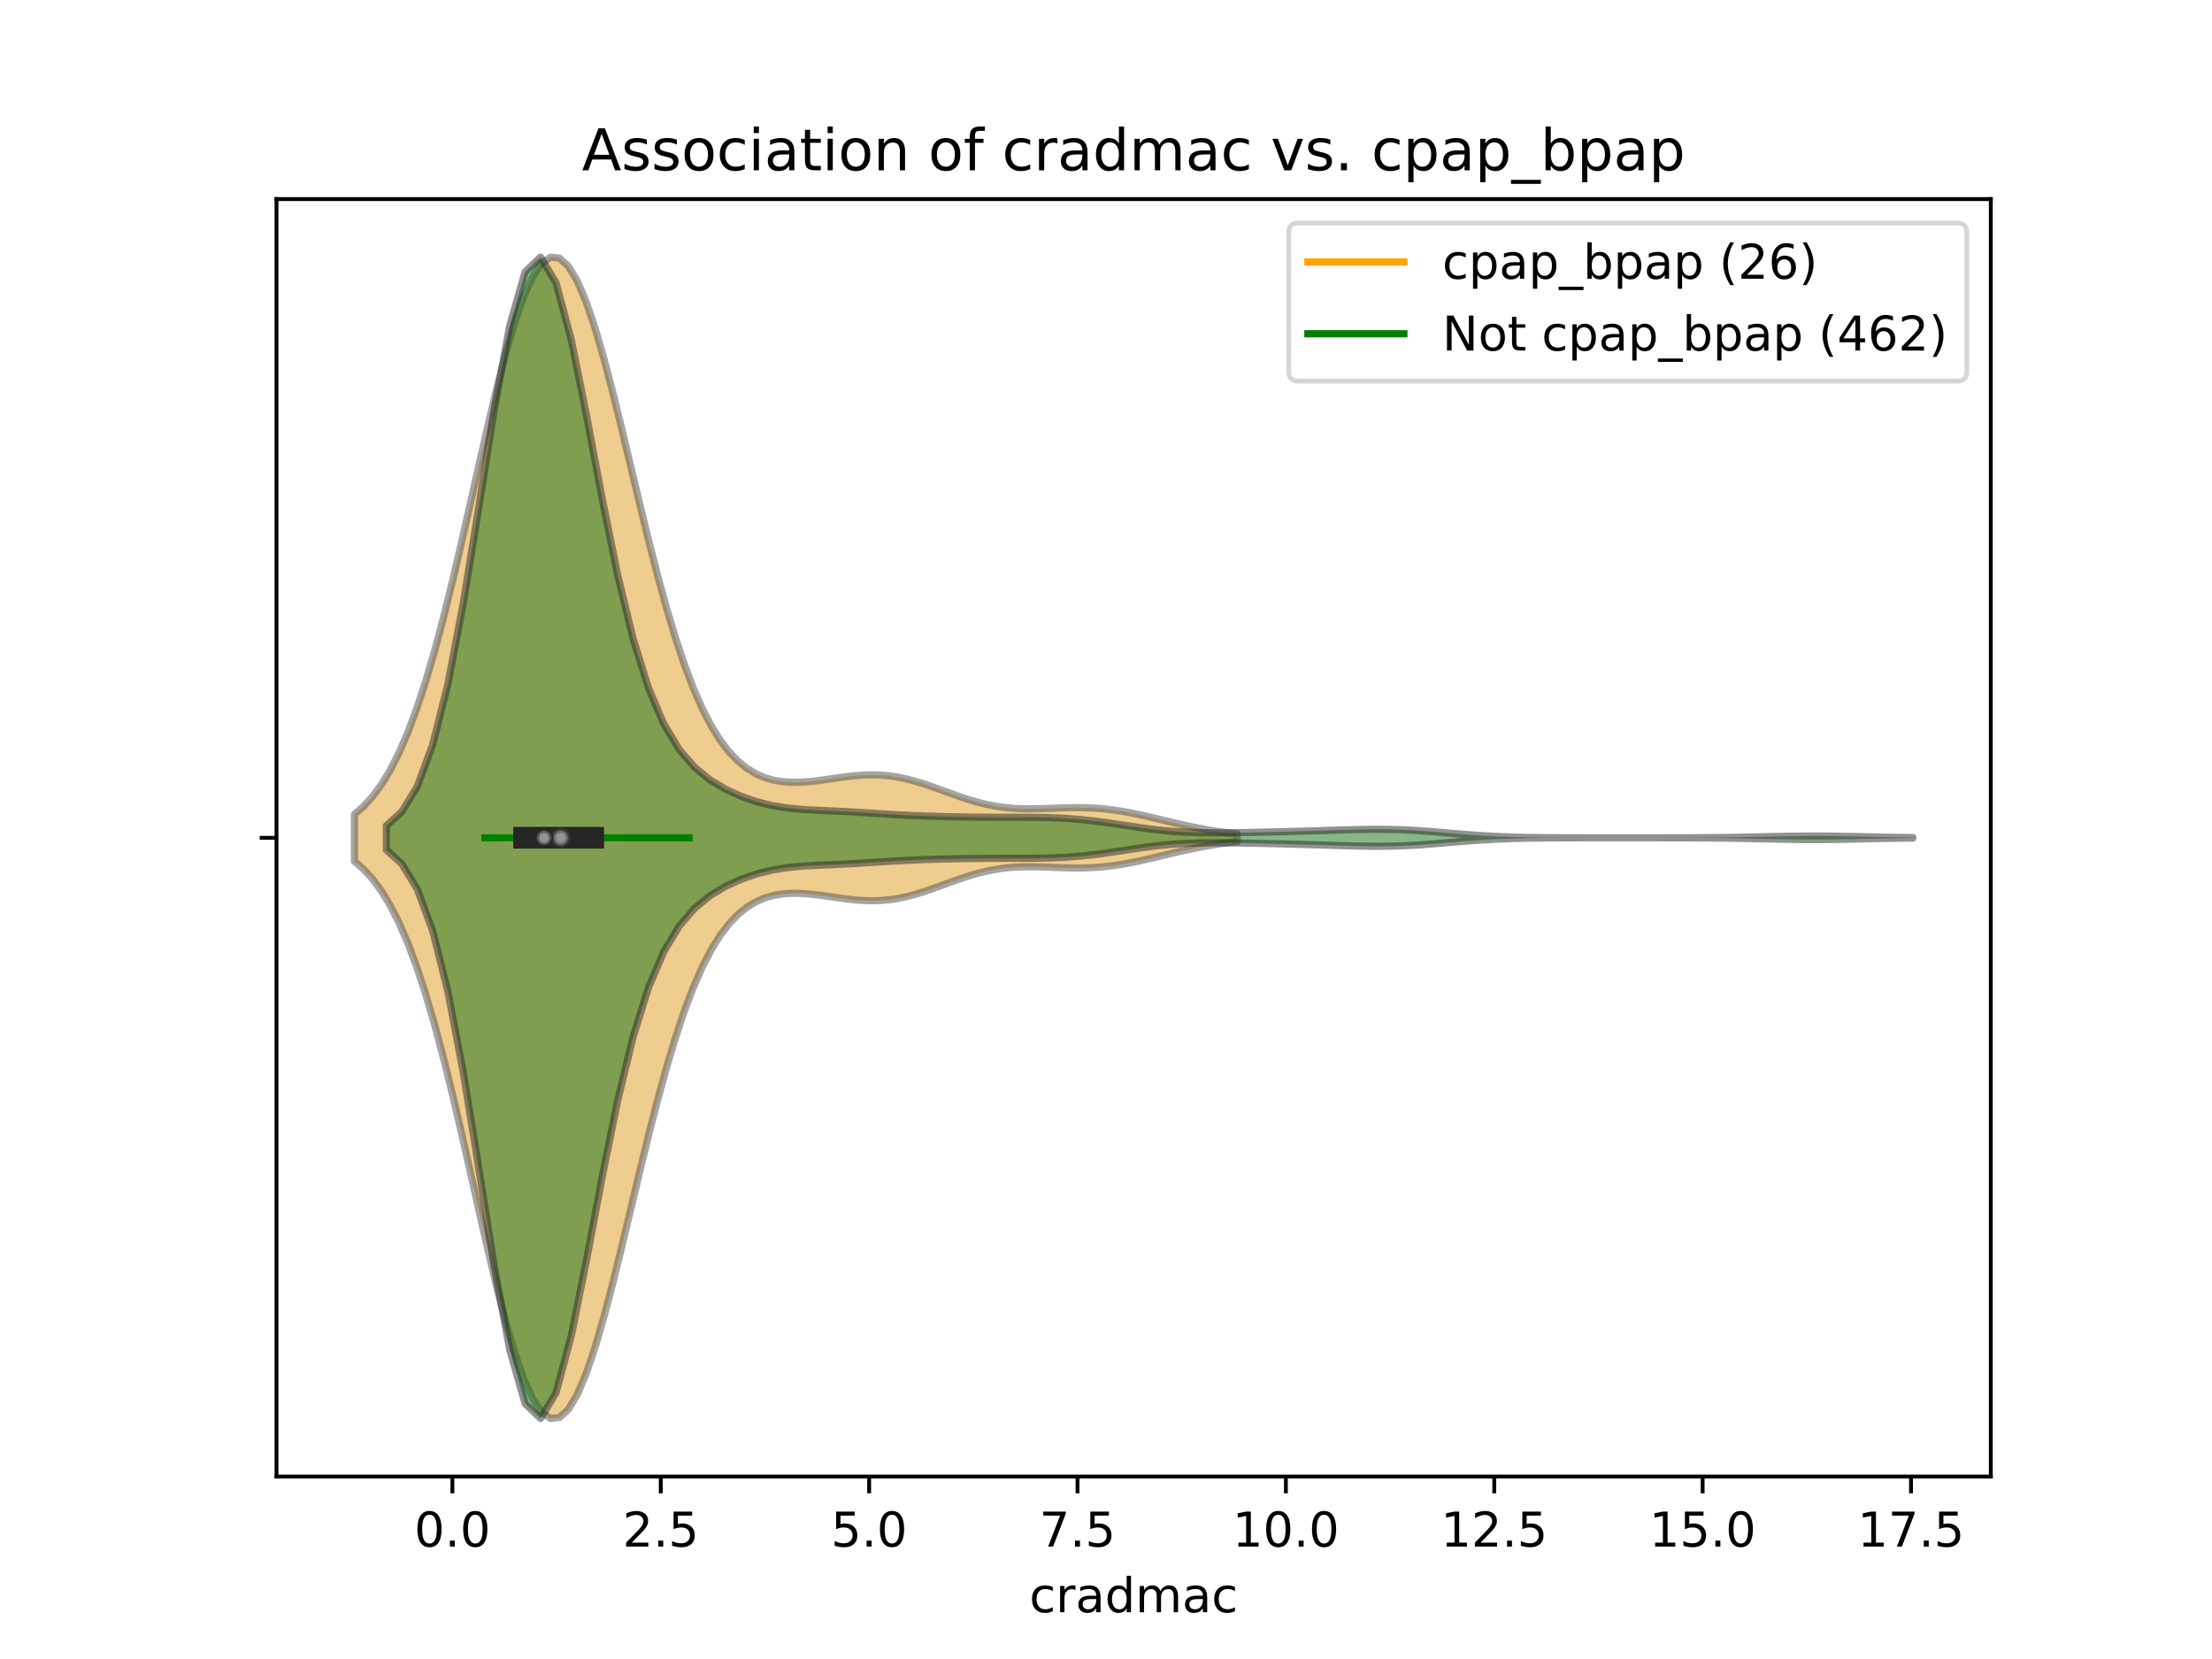 <?xml version="1.0" encoding="utf-8" standalone="no"?>
<!DOCTYPE svg PUBLIC "-//W3C//DTD SVG 1.1//EN"
  "http://www.w3.org/Graphics/SVG/1.1/DTD/svg11.dtd">
<!-- Created with matplotlib (https://matplotlib.org/) -->
<svg height="345.6pt" version="1.1" viewBox="0 0 460.8 345.6" width="460.8pt" xmlns="http://www.w3.org/2000/svg" xmlns:xlink="http://www.w3.org/1999/xlink">
 <defs>
  <style type="text/css">
*{stroke-linecap:butt;stroke-linejoin:round;}
  </style>
 </defs>
 <g id="figure_1">
  <g id="patch_1">
   <path d="M 0 345.6 
L 460.8 345.6 
L 460.8 0 
L 0 0 
z
" style="fill:#ffffff;"/>
  </g>
  <g id="axes_1">
   <g id="patch_2">
    <path d="M 57.6 307.584 
L 414.72 307.584 
L 414.72 41.472 
L 57.6 41.472 
z
" style="fill:#ffffff;"/>
   </g>
   <g id="PolyCollection_1">
    <defs>
     <path d="M 73.833 -166.183 
L 73.833 -175.961 
L 75.69 -177.568 
L 77.548 -179.588 
L 79.405 -182.087 
L 81.263 -185.13 
L 83.12 -188.776 
L 84.978 -193.073 
L 86.835 -198.052 
L 88.693 -203.725 
L 90.55 -210.073 
L 92.408 -217.047 
L 94.265 -224.564 
L 96.122 -232.505 
L 97.98 -240.713 
L 99.837 -249.003 
L 101.695 -257.162 
L 103.552 -264.961 
L 105.41 -272.164 
L 107.267 -278.541 
L 109.125 -283.878 
L 110.982 -287.992 
L 112.84 -290.742 
L 114.697 -292.032 
L 116.555 -291.824 
L 118.412 -290.137 
L 120.27 -287.044 
L 122.127 -282.669 
L 123.985 -277.181 
L 125.842 -270.781 
L 127.7 -263.691 
L 129.557 -256.145 
L 131.415 -248.372 
L 133.272 -240.587 
L 135.13 -232.986 
L 136.987 -225.732 
L 138.845 -218.956 
L 140.702 -212.755 
L 142.559 -207.188 
L 144.417 -202.285 
L 146.274 -198.047 
L 148.132 -194.452 
L 149.989 -191.459 
L 151.847 -189.019 
L 153.704 -187.074 
L 155.562 -185.564 
L 157.419 -184.43 
L 159.277 -183.619 
L 161.134 -183.078 
L 162.992 -182.763 
L 164.849 -182.632 
L 166.707 -182.649 
L 168.564 -182.778 
L 170.422 -182.986 
L 172.279 -183.242 
L 174.137 -183.514 
L 175.994 -183.771 
L 177.852 -183.986 
L 179.709 -184.133 
L 181.567 -184.19 
L 183.424 -184.142 
L 185.282 -183.977 
L 187.139 -183.695 
L 188.997 -183.298 
L 190.854 -182.8 
L 192.711 -182.219 
L 194.569 -181.578 
L 196.426 -180.905 
L 198.284 -180.227 
L 200.141 -179.572 
L 201.999 -178.966 
L 203.856 -178.43 
L 205.714 -177.98 
L 207.571 -177.624 
L 209.429 -177.365 
L 211.286 -177.2 
L 213.144 -177.119 
L 215.001 -177.105 
L 216.859 -177.141 
L 218.716 -177.206 
L 220.574 -177.278 
L 222.431 -177.336 
L 224.289 -177.361 
L 226.146 -177.339 
L 228.004 -177.258 
L 229.861 -177.112 
L 231.719 -176.899 
L 233.576 -176.622 
L 235.434 -176.289 
L 237.291 -175.908 
L 239.148 -175.493 
L 241.006 -175.056 
L 242.863 -174.611 
L 244.721 -174.17 
L 246.578 -173.744 
L 248.436 -173.344 
L 250.293 -172.975 
L 252.151 -172.642 
L 254.008 -172.349 
L 255.866 -172.095 
L 257.723 -171.88 
L 257.723 -170.264 
L 257.723 -170.264 
L 255.866 -170.049 
L 254.008 -169.795 
L 252.151 -169.502 
L 250.293 -169.169 
L 248.436 -168.8 
L 246.578 -168.4 
L 244.721 -167.974 
L 242.863 -167.533 
L 241.006 -167.088 
L 239.148 -166.651 
L 237.291 -166.236 
L 235.434 -165.855 
L 233.576 -165.522 
L 231.719 -165.245 
L 229.861 -165.032 
L 228.004 -164.886 
L 226.146 -164.805 
L 224.289 -164.783 
L 222.431 -164.808 
L 220.574 -164.866 
L 218.716 -164.938 
L 216.859 -165.003 
L 215.001 -165.039 
L 213.144 -165.025 
L 211.286 -164.944 
L 209.429 -164.779 
L 207.571 -164.52 
L 205.714 -164.164 
L 203.856 -163.714 
L 201.999 -163.178 
L 200.141 -162.572 
L 198.284 -161.917 
L 196.426 -161.239 
L 194.569 -160.566 
L 192.711 -159.925 
L 190.854 -159.344 
L 188.997 -158.846 
L 187.139 -158.449 
L 185.282 -158.167 
L 183.424 -158.002 
L 181.567 -157.954 
L 179.709 -158.011 
L 177.852 -158.158 
L 175.994 -158.373 
L 174.137 -158.63 
L 172.279 -158.902 
L 170.422 -159.158 
L 168.564 -159.366 
L 166.707 -159.495 
L 164.849 -159.512 
L 162.992 -159.381 
L 161.134 -159.066 
L 159.277 -158.525 
L 157.419 -157.714 
L 155.562 -156.58 
L 153.704 -155.07 
L 151.847 -153.125 
L 149.989 -150.685 
L 148.132 -147.692 
L 146.274 -144.097 
L 144.417 -139.859 
L 142.559 -134.956 
L 140.702 -129.389 
L 138.845 -123.188 
L 136.987 -116.412 
L 135.13 -109.158 
L 133.272 -101.557 
L 131.415 -93.772 
L 129.557 -85.999 
L 127.7 -78.453 
L 125.842 -71.363 
L 123.985 -64.963 
L 122.127 -59.475 
L 120.27 -55.1 
L 118.412 -52.007 
L 116.555 -50.32 
L 114.697 -50.112 
L 112.84 -51.402 
L 110.982 -54.152 
L 109.125 -58.266 
L 107.267 -63.603 
L 105.41 -69.98 
L 103.552 -77.183 
L 101.695 -84.982 
L 99.837 -93.141 
L 97.98 -101.431 
L 96.122 -109.639 
L 94.265 -117.58 
L 92.408 -125.097 
L 90.55 -132.071 
L 88.693 -138.419 
L 86.835 -144.092 
L 84.978 -149.071 
L 83.12 -153.368 
L 81.263 -157.014 
L 79.405 -160.057 
L 77.548 -162.556 
L 75.69 -164.576 
L 73.833 -166.183 
z
" id="ma22a3f1d50" style="stroke:#4c4c4c;stroke-opacity:0.5;stroke-width:1.5;"/>
    </defs>
    <g clip-path="url(#pe68721c58f)">
     <use style="fill:#df9c20;fill-opacity:0.5;stroke:#4c4c4c;stroke-opacity:0.5;stroke-width:1.5;" x="0" xlink:href="#ma22a3f1d50" y="345.6"/>
    </g>
   </g>
   <g id="PolyCollection_2">
    <defs>
     <path d="M 80.483 -168.562 
L 80.483 -173.582 
L 83.695 -176.481 
L 86.907 -181.752 
L 90.119 -190.413 
L 93.332 -203.221 
L 96.544 -220.169 
L 99.756 -240.046 
L 102.968 -260.344 
L 106.18 -277.721 
L 109.392 -288.962 
L 112.605 -292.032 
L 115.817 -286.748 
L 119.029 -274.736 
L 122.241 -258.743 
L 125.453 -241.684 
L 128.665 -225.857 
L 131.878 -212.591 
L 135.09 -202.299 
L 138.302 -194.761 
L 141.514 -189.442 
L 144.726 -185.738 
L 147.938 -183.117 
L 151.151 -181.189 
L 154.363 -179.722 
L 157.575 -178.606 
L 160.787 -177.801 
L 163.999 -177.276 
L 167.211 -176.97 
L 170.424 -176.795 
L 173.636 -176.659 
L 176.848 -176.501 
L 180.06 -176.308 
L 183.272 -176.096 
L 186.484 -175.898 
L 189.697 -175.733 
L 192.909 -175.606 
L 196.121 -175.509 
L 199.333 -175.436 
L 202.545 -175.385 
L 205.757 -175.358 
L 208.97 -175.351 
L 212.182 -175.351 
L 215.394 -175.335 
L 218.606 -175.272 
L 221.818 -175.134 
L 225.03 -174.894 
L 228.243 -174.545 
L 231.455 -174.105 
L 234.667 -173.616 
L 237.879 -173.137 
L 241.091 -172.724 
L 244.303 -172.416 
L 247.516 -172.222 
L 250.728 -172.128 
L 253.94 -172.109 
L 257.152 -172.136 
L 260.364 -172.19 
L 263.576 -172.259 
L 266.789 -172.335 
L 270.001 -172.419 
L 273.213 -172.509 
L 276.425 -172.607 
L 279.637 -172.707 
L 282.849 -172.793 
L 286.062 -172.842 
L 289.274 -172.829 
L 292.486 -172.734 
L 295.698 -172.555 
L 298.91 -172.311 
L 302.122 -172.034 
L 305.334 -171.765 
L 308.547 -171.532 
L 311.759 -171.353 
L 314.971 -171.23 
L 318.183 -171.153 
L 321.395 -171.11 
L 324.607 -171.088 
L 327.82 -171.078 
L 331.032 -171.074 
L 334.244 -171.073 
L 337.456 -171.072 
L 340.668 -171.073 
L 343.88 -171.074 
L 347.093 -171.076 
L 350.305 -171.082 
L 353.517 -171.094 
L 356.729 -171.116 
L 359.941 -171.151 
L 363.153 -171.203 
L 366.366 -171.268 
L 369.578 -171.337 
L 372.79 -171.398 
L 376.002 -171.436 
L 379.214 -171.439 
L 382.426 -171.409 
L 385.639 -171.352 
L 388.851 -171.283 
L 392.063 -171.216 
L 395.275 -171.161 
L 398.487 -171.122 
L 398.487 -171.022 
L 398.487 -171.022 
L 395.275 -170.983 
L 392.063 -170.928 
L 388.851 -170.861 
L 385.639 -170.792 
L 382.426 -170.735 
L 379.214 -170.705 
L 376.002 -170.708 
L 372.79 -170.746 
L 369.578 -170.807 
L 366.366 -170.876 
L 363.153 -170.941 
L 359.941 -170.993 
L 356.729 -171.028 
L 353.517 -171.05 
L 350.305 -171.062 
L 347.093 -171.068 
L 343.88 -171.07 
L 340.668 -171.071 
L 337.456 -171.072 
L 334.244 -171.071 
L 331.032 -171.07 
L 327.82 -171.066 
L 324.607 -171.056 
L 321.395 -171.034 
L 318.183 -170.991 
L 314.971 -170.914 
L 311.759 -170.791 
L 308.547 -170.612 
L 305.334 -170.379 
L 302.122 -170.11 
L 298.91 -169.833 
L 295.698 -169.589 
L 292.486 -169.41 
L 289.274 -169.315 
L 286.062 -169.302 
L 282.849 -169.351 
L 279.637 -169.437 
L 276.425 -169.537 
L 273.213 -169.635 
L 270.001 -169.725 
L 266.789 -169.809 
L 263.576 -169.885 
L 260.364 -169.954 
L 257.152 -170.008 
L 253.94 -170.035 
L 250.728 -170.016 
L 247.516 -169.922 
L 244.303 -169.728 
L 241.091 -169.42 
L 237.879 -169.007 
L 234.667 -168.528 
L 231.455 -168.039 
L 228.243 -167.599 
L 225.03 -167.25 
L 221.818 -167.01 
L 218.606 -166.872 
L 215.394 -166.809 
L 212.182 -166.793 
L 208.97 -166.793 
L 205.757 -166.786 
L 202.545 -166.759 
L 199.333 -166.708 
L 196.121 -166.635 
L 192.909 -166.538 
L 189.697 -166.411 
L 186.484 -166.246 
L 183.272 -166.048 
L 180.06 -165.836 
L 176.848 -165.643 
L 173.636 -165.485 
L 170.424 -165.349 
L 167.211 -165.174 
L 163.999 -164.868 
L 160.787 -164.343 
L 157.575 -163.538 
L 154.363 -162.422 
L 151.151 -160.955 
L 147.938 -159.027 
L 144.726 -156.406 
L 141.514 -152.702 
L 138.302 -147.383 
L 135.09 -139.845 
L 131.878 -129.553 
L 128.665 -116.287 
L 125.453 -100.46 
L 122.241 -83.401 
L 119.029 -67.408 
L 115.817 -55.396 
L 112.605 -50.112 
L 109.392 -53.182 
L 106.18 -64.423 
L 102.968 -81.8 
L 99.756 -102.098 
L 96.544 -121.975 
L 93.332 -138.923 
L 90.119 -151.731 
L 86.907 -160.392 
L 83.695 -165.663 
L 80.483 -168.562 
z
" id="m2227a996b7" style="stroke:#262626;stroke-opacity:0.5;stroke-width:1.5;"/>
    </defs>
    <g clip-path="url(#pe68721c58f)">
     <use style="fill:#107010;fill-opacity:0.5;stroke:#262626;stroke-opacity:0.5;stroke-width:1.5;" x="0" xlink:href="#m2227a996b7" y="345.6"/>
    </g>
   </g>
   <g id="matplotlib.axis_1">
    <g id="xtick_1">
     <g id="line2d_1">
      <defs>
       <path d="M 0 0 
L 0 3.5 
" id="m1ce161ccd9" style="stroke:#000000;stroke-width:0.8;"/>
      </defs>
      <g>
       <use style="stroke:#000000;stroke-width:0.8;" x="94.241" xlink:href="#m1ce161ccd9" y="307.584"/>
      </g>
     </g>
     <g id="text_1">
      <!-- 0.0 -->
      <defs>
       <path d="M 31.781 66.406 
Q 24.172 66.406 20.328 58.906 
Q 16.5 51.422 16.5 36.375 
Q 16.5 21.391 20.328 13.891 
Q 24.172 6.391 31.781 6.391 
Q 39.453 6.391 43.281 13.891 
Q 47.125 21.391 47.125 36.375 
Q 47.125 51.422 43.281 58.906 
Q 39.453 66.406 31.781 66.406 
z
M 31.781 74.219 
Q 44.047 74.219 50.516 64.516 
Q 56.984 54.828 56.984 36.375 
Q 56.984 17.969 50.516 8.266 
Q 44.047 -1.422 31.781 -1.422 
Q 19.531 -1.422 13.062 8.266 
Q 6.594 17.969 6.594 36.375 
Q 6.594 54.828 13.062 64.516 
Q 19.531 74.219 31.781 74.219 
z
" id="DejaVuSans-48"/>
       <path d="M 10.688 12.406 
L 21 12.406 
L 21 0 
L 10.688 0 
z
" id="DejaVuSans-46"/>
      </defs>
      <g transform="translate(86.29 322.182)scale(0.1 -0.1)">
       <use xlink:href="#DejaVuSans-48"/>
       <use x="63.623" xlink:href="#DejaVuSans-46"/>
       <use x="95.41" xlink:href="#DejaVuSans-48"/>
      </g>
     </g>
    </g>
    <g id="xtick_2">
     <g id="line2d_2">
      <g>
       <use style="stroke:#000000;stroke-width:0.8;" x="137.649" xlink:href="#m1ce161ccd9" y="307.584"/>
      </g>
     </g>
     <g id="text_2">
      <!-- 2.5 -->
      <defs>
       <path d="M 19.188 8.297 
L 53.609 8.297 
L 53.609 0 
L 7.328 0 
L 7.328 8.297 
Q 12.938 14.109 22.625 23.891 
Q 32.328 33.688 34.812 36.531 
Q 39.547 41.844 41.422 45.531 
Q 43.312 49.219 43.312 52.781 
Q 43.312 58.594 39.234 62.25 
Q 35.156 65.922 28.609 65.922 
Q 23.969 65.922 18.812 64.312 
Q 13.672 62.703 7.812 59.422 
L 7.812 69.391 
Q 13.766 71.781 18.938 73 
Q 24.125 74.219 28.422 74.219 
Q 39.75 74.219 46.484 68.547 
Q 53.219 62.891 53.219 53.422 
Q 53.219 48.922 51.531 44.891 
Q 49.859 40.875 45.406 35.406 
Q 44.188 33.984 37.641 27.219 
Q 31.109 20.453 19.188 8.297 
z
" id="DejaVuSans-50"/>
       <path d="M 10.797 72.906 
L 49.516 72.906 
L 49.516 64.594 
L 19.828 64.594 
L 19.828 46.734 
Q 21.969 47.469 24.109 47.828 
Q 26.266 48.188 28.422 48.188 
Q 40.625 48.188 47.75 41.5 
Q 54.891 34.812 54.891 23.391 
Q 54.891 11.625 47.562 5.094 
Q 40.234 -1.422 26.906 -1.422 
Q 22.312 -1.422 17.547 -0.641 
Q 12.797 0.141 7.719 1.703 
L 7.719 11.625 
Q 12.109 9.234 16.797 8.062 
Q 21.484 6.891 26.703 6.891 
Q 35.156 6.891 40.078 11.328 
Q 45.016 15.766 45.016 23.391 
Q 45.016 31 40.078 35.438 
Q 35.156 39.891 26.703 39.891 
Q 22.75 39.891 18.812 39.016 
Q 14.891 38.141 10.797 36.281 
z
" id="DejaVuSans-53"/>
      </defs>
      <g transform="translate(129.698 322.182)scale(0.1 -0.1)">
       <use xlink:href="#DejaVuSans-50"/>
       <use x="63.623" xlink:href="#DejaVuSans-46"/>
       <use x="95.41" xlink:href="#DejaVuSans-53"/>
      </g>
     </g>
    </g>
    <g id="xtick_3">
     <g id="line2d_3">
      <g>
       <use style="stroke:#000000;stroke-width:0.8;" x="181.058" xlink:href="#m1ce161ccd9" y="307.584"/>
      </g>
     </g>
     <g id="text_3">
      <!-- 5.0 -->
      <g transform="translate(173.106 322.182)scale(0.1 -0.1)">
       <use xlink:href="#DejaVuSans-53"/>
       <use x="63.623" xlink:href="#DejaVuSans-46"/>
       <use x="95.41" xlink:href="#DejaVuSans-48"/>
      </g>
     </g>
    </g>
    <g id="xtick_4">
     <g id="line2d_4">
      <g>
       <use style="stroke:#000000;stroke-width:0.8;" x="224.466" xlink:href="#m1ce161ccd9" y="307.584"/>
      </g>
     </g>
     <g id="text_4">
      <!-- 7.5 -->
      <defs>
       <path d="M 8.203 72.906 
L 55.078 72.906 
L 55.078 68.703 
L 28.609 0 
L 18.312 0 
L 43.219 64.594 
L 8.203 64.594 
z
" id="DejaVuSans-55"/>
      </defs>
      <g transform="translate(216.514 322.182)scale(0.1 -0.1)">
       <use xlink:href="#DejaVuSans-55"/>
       <use x="63.623" xlink:href="#DejaVuSans-46"/>
       <use x="95.41" xlink:href="#DejaVuSans-53"/>
      </g>
     </g>
    </g>
    <g id="xtick_5">
     <g id="line2d_5">
      <g>
       <use style="stroke:#000000;stroke-width:0.8;" x="267.874" xlink:href="#m1ce161ccd9" y="307.584"/>
      </g>
     </g>
     <g id="text_5">
      <!-- 10.0 -->
      <defs>
       <path d="M 12.406 8.297 
L 28.516 8.297 
L 28.516 63.922 
L 10.984 60.406 
L 10.984 69.391 
L 28.422 72.906 
L 38.281 72.906 
L 38.281 8.297 
L 54.391 8.297 
L 54.391 0 
L 12.406 0 
z
" id="DejaVuSans-49"/>
      </defs>
      <g transform="translate(256.741 322.182)scale(0.1 -0.1)">
       <use xlink:href="#DejaVuSans-49"/>
       <use x="63.623" xlink:href="#DejaVuSans-48"/>
       <use x="127.246" xlink:href="#DejaVuSans-46"/>
       <use x="159.033" xlink:href="#DejaVuSans-48"/>
      </g>
     </g>
    </g>
    <g id="xtick_6">
     <g id="line2d_6">
      <g>
       <use style="stroke:#000000;stroke-width:0.8;" x="311.282" xlink:href="#m1ce161ccd9" y="307.584"/>
      </g>
     </g>
     <g id="text_6">
      <!-- 12.5 -->
      <g transform="translate(300.149 322.182)scale(0.1 -0.1)">
       <use xlink:href="#DejaVuSans-49"/>
       <use x="63.623" xlink:href="#DejaVuSans-50"/>
       <use x="127.246" xlink:href="#DejaVuSans-46"/>
       <use x="159.033" xlink:href="#DejaVuSans-53"/>
      </g>
     </g>
    </g>
    <g id="xtick_7">
     <g id="line2d_7">
      <g>
       <use style="stroke:#000000;stroke-width:0.8;" x="354.69" xlink:href="#m1ce161ccd9" y="307.584"/>
      </g>
     </g>
     <g id="text_7">
      <!-- 15.0 -->
      <g transform="translate(343.558 322.182)scale(0.1 -0.1)">
       <use xlink:href="#DejaVuSans-49"/>
       <use x="63.623" xlink:href="#DejaVuSans-53"/>
       <use x="127.246" xlink:href="#DejaVuSans-46"/>
       <use x="159.033" xlink:href="#DejaVuSans-48"/>
      </g>
     </g>
    </g>
    <g id="xtick_8">
     <g id="line2d_8">
      <g>
       <use style="stroke:#000000;stroke-width:0.8;" x="398.099" xlink:href="#m1ce161ccd9" y="307.584"/>
      </g>
     </g>
     <g id="text_8">
      <!-- 17.5 -->
      <g transform="translate(386.966 322.182)scale(0.1 -0.1)">
       <use xlink:href="#DejaVuSans-49"/>
       <use x="63.623" xlink:href="#DejaVuSans-55"/>
       <use x="127.246" xlink:href="#DejaVuSans-46"/>
       <use x="159.033" xlink:href="#DejaVuSans-53"/>
      </g>
     </g>
    </g>
    <g id="text_9">
     <!-- cradmac -->
     <defs>
      <path d="M 48.781 52.594 
L 48.781 44.188 
Q 44.969 46.297 41.141 47.344 
Q 37.312 48.391 33.406 48.391 
Q 24.656 48.391 19.812 42.844 
Q 14.984 37.312 14.984 27.297 
Q 14.984 17.281 19.812 11.734 
Q 24.656 6.203 33.406 6.203 
Q 37.312 6.203 41.141 7.25 
Q 44.969 8.297 48.781 10.406 
L 48.781 2.094 
Q 45.016 0.344 40.984 -0.531 
Q 36.969 -1.422 32.422 -1.422 
Q 20.062 -1.422 12.781 6.344 
Q 5.516 14.109 5.516 27.297 
Q 5.516 40.672 12.859 48.328 
Q 20.219 56 33.016 56 
Q 37.156 56 41.109 55.141 
Q 45.062 54.297 48.781 52.594 
z
" id="DejaVuSans-99"/>
      <path d="M 41.109 46.297 
Q 39.594 47.172 37.812 47.578 
Q 36.031 48 33.891 48 
Q 26.266 48 22.188 43.047 
Q 18.109 38.094 18.109 28.812 
L 18.109 0 
L 9.078 0 
L 9.078 54.688 
L 18.109 54.688 
L 18.109 46.188 
Q 20.953 51.172 25.484 53.578 
Q 30.031 56 36.531 56 
Q 37.453 56 38.578 55.875 
Q 39.703 55.766 41.062 55.516 
z
" id="DejaVuSans-114"/>
      <path d="M 34.281 27.484 
Q 23.391 27.484 19.188 25 
Q 14.984 22.516 14.984 16.5 
Q 14.984 11.719 18.141 8.906 
Q 21.297 6.109 26.703 6.109 
Q 34.188 6.109 38.703 11.406 
Q 43.219 16.703 43.219 25.484 
L 43.219 27.484 
z
M 52.203 31.203 
L 52.203 0 
L 43.219 0 
L 43.219 8.297 
Q 40.141 3.328 35.547 0.953 
Q 30.953 -1.422 24.312 -1.422 
Q 15.922 -1.422 10.953 3.297 
Q 6 8.016 6 15.922 
Q 6 25.141 12.172 29.828 
Q 18.359 34.516 30.609 34.516 
L 43.219 34.516 
L 43.219 35.406 
Q 43.219 41.609 39.141 45 
Q 35.062 48.391 27.688 48.391 
Q 23 48.391 18.547 47.266 
Q 14.109 46.141 10.016 43.891 
L 10.016 52.203 
Q 14.938 54.109 19.578 55.047 
Q 24.219 56 28.609 56 
Q 40.484 56 46.344 49.844 
Q 52.203 43.703 52.203 31.203 
z
" id="DejaVuSans-97"/>
      <path d="M 45.406 46.391 
L 45.406 75.984 
L 54.391 75.984 
L 54.391 0 
L 45.406 0 
L 45.406 8.203 
Q 42.578 3.328 38.25 0.953 
Q 33.938 -1.422 27.875 -1.422 
Q 17.969 -1.422 11.734 6.484 
Q 5.516 14.406 5.516 27.297 
Q 5.516 40.188 11.734 48.094 
Q 17.969 56 27.875 56 
Q 33.938 56 38.25 53.625 
Q 42.578 51.266 45.406 46.391 
z
M 14.797 27.297 
Q 14.797 17.391 18.875 11.75 
Q 22.953 6.109 30.078 6.109 
Q 37.203 6.109 41.297 11.75 
Q 45.406 17.391 45.406 27.297 
Q 45.406 37.203 41.297 42.844 
Q 37.203 48.484 30.078 48.484 
Q 22.953 48.484 18.875 42.844 
Q 14.797 37.203 14.797 27.297 
z
" id="DejaVuSans-100"/>
      <path d="M 52 44.188 
Q 55.375 50.25 60.062 53.125 
Q 64.75 56 71.094 56 
Q 79.641 56 84.281 50.016 
Q 88.922 44.047 88.922 33.016 
L 88.922 0 
L 79.891 0 
L 79.891 32.719 
Q 79.891 40.578 77.094 44.375 
Q 74.312 48.188 68.609 48.188 
Q 61.625 48.188 57.562 43.547 
Q 53.516 38.922 53.516 30.906 
L 53.516 0 
L 44.484 0 
L 44.484 32.719 
Q 44.484 40.625 41.703 44.406 
Q 38.922 48.188 33.109 48.188 
Q 26.219 48.188 22.156 43.531 
Q 18.109 38.875 18.109 30.906 
L 18.109 0 
L 9.078 0 
L 9.078 54.688 
L 18.109 54.688 
L 18.109 46.188 
Q 21.188 51.219 25.484 53.609 
Q 29.781 56 35.688 56 
Q 41.656 56 45.828 52.969 
Q 50 49.953 52 44.188 
z
" id="DejaVuSans-109"/>
     </defs>
     <g transform="translate(214.433 335.861)scale(0.1 -0.1)">
      <use xlink:href="#DejaVuSans-99"/>
      <use x="54.98" xlink:href="#DejaVuSans-114"/>
      <use x="96.094" xlink:href="#DejaVuSans-97"/>
      <use x="157.373" xlink:href="#DejaVuSans-100"/>
      <use x="220.85" xlink:href="#DejaVuSans-109"/>
      <use x="318.262" xlink:href="#DejaVuSans-97"/>
      <use x="379.541" xlink:href="#DejaVuSans-99"/>
     </g>
    </g>
   </g>
   <g id="matplotlib.axis_2">
    <g id="ytick_1">
     <g id="line2d_9">
      <defs>
       <path d="M 0 0 
L -3.5 0 
" id="mb0c26a5ef2" style="stroke:#000000;stroke-width:0.8;"/>
      </defs>
      <g>
       <use style="stroke:#000000;stroke-width:0.8;" x="57.6" xlink:href="#mb0c26a5ef2" y="174.528"/>
      </g>
     </g>
    </g>
   </g>
   <g id="line2d_10">
    <path clip-path="url(#pe68721c58f)" d="M 104.312 174.528 
L 129.836 174.528 
" style="fill:none;stroke:#ffa500;stroke-linecap:square;stroke-width:1.5;"/>
   </g>
   <g id="line2d_11">
    <path clip-path="url(#pe68721c58f)" d="M 111.04 174.528 
L 122.847 174.528 
" style="fill:none;stroke:#4c4c4c;stroke-linecap:square;stroke-width:4.5;"/>
   </g>
   <g id="line2d_12">
    <path clip-path="url(#pe68721c58f)" d="M 101.013 174.528 
L 143.553 174.528 
" style="fill:none;stroke:#008000;stroke-linecap:square;stroke-width:1.5;"/>
   </g>
   <g id="line2d_13">
    <path clip-path="url(#pe68721c58f)" d="M 109.174 174.528 
L 123.585 174.528 
" style="fill:none;stroke:#262626;stroke-linecap:square;stroke-width:4.5;"/>
   </g>
   <g id="patch_3">
    <path d="M 57.6 307.584 
L 57.6 41.472 
" style="fill:none;stroke:#000000;stroke-linecap:square;stroke-linejoin:miter;stroke-width:0.8;"/>
   </g>
   <g id="patch_4">
    <path d="M 414.72 307.584 
L 414.72 41.472 
" style="fill:none;stroke:#000000;stroke-linecap:square;stroke-linejoin:miter;stroke-width:0.8;"/>
   </g>
   <g id="patch_5">
    <path d="M 57.6 307.584 
L 414.72 307.584 
" style="fill:none;stroke:#000000;stroke-linecap:square;stroke-linejoin:miter;stroke-width:0.8;"/>
   </g>
   <g id="patch_6">
    <path d="M 57.6 41.472 
L 414.72 41.472 
" style="fill:none;stroke:#000000;stroke-linecap:square;stroke-linejoin:miter;stroke-width:0.8;"/>
   </g>
   <g id="PathCollection_1">
    <defs>
     <path d="M 0 1.5 
C 0.398 1.5 0.779 1.342 1.061 1.061 
C 1.342 0.779 1.5 0.398 1.5 0 
C 1.5 -0.398 1.342 -0.779 1.061 -1.061 
C 0.779 -1.342 0.398 -1.5 0 -1.5 
C -0.398 -1.5 -0.779 -1.342 -1.061 -1.061 
C -1.342 -0.779 -1.5 -0.398 -1.5 0 
C -1.5 0.398 -1.342 0.779 -1.061 1.061 
C -0.779 1.342 -0.398 1.5 0 1.5 
z
" id="m14d8545282" style="stroke:#4c4c4c;stroke-opacity:0.5;"/>
    </defs>
    <g clip-path="url(#pe68721c58f)">
     <use style="fill:#ffffff;fill-opacity:0.5;stroke:#4c4c4c;stroke-opacity:0.5;" x="116.814" xlink:href="#m14d8545282" y="174.528"/>
    </g>
   </g>
   <g id="PathCollection_2">
    <defs>
     <path d="M 0 1.5 
C 0.398 1.5 0.779 1.342 1.061 1.061 
C 1.342 0.779 1.5 0.398 1.5 0 
C 1.5 -0.398 1.342 -0.779 1.061 -1.061 
C 0.779 -1.342 0.398 -1.5 0 -1.5 
C -0.398 -1.5 -0.779 -1.342 -1.061 -1.061 
C -1.342 -0.779 -1.5 -0.398 -1.5 0 
C -1.5 0.398 -1.342 0.779 -1.061 1.061 
C -0.779 1.342 -0.398 1.5 0 1.5 
z
" id="m38ede5da36" style="stroke:#262626;stroke-opacity:0.5;"/>
    </defs>
    <g clip-path="url(#pe68721c58f)">
     <use style="fill:#ffffff;fill-opacity:0.5;stroke:#262626;stroke-opacity:0.5;" x="113.341" xlink:href="#m38ede5da36" y="174.528"/>
    </g>
   </g>
   <g id="text_10">
    <!-- Association of cradmac vs. cpap_bpap -->
    <defs>
     <path d="M 34.188 63.188 
L 20.797 26.906 
L 47.609 26.906 
z
M 28.609 72.906 
L 39.797 72.906 
L 67.578 0 
L 57.328 0 
L 50.688 18.703 
L 17.828 18.703 
L 11.188 0 
L 0.781 0 
z
" id="DejaVuSans-65"/>
     <path d="M 44.281 53.078 
L 44.281 44.578 
Q 40.484 46.531 36.375 47.5 
Q 32.281 48.484 27.875 48.484 
Q 21.188 48.484 17.844 46.438 
Q 14.5 44.391 14.5 40.281 
Q 14.5 37.156 16.891 35.375 
Q 19.281 33.594 26.516 31.984 
L 29.594 31.297 
Q 39.156 29.25 43.188 25.516 
Q 47.219 21.781 47.219 15.094 
Q 47.219 7.469 41.188 3.016 
Q 35.156 -1.422 24.609 -1.422 
Q 20.219 -1.422 15.453 -0.562 
Q 10.688 0.297 5.422 2 
L 5.422 11.281 
Q 10.406 8.688 15.234 7.391 
Q 20.062 6.109 24.812 6.109 
Q 31.156 6.109 34.562 8.281 
Q 37.984 10.453 37.984 14.406 
Q 37.984 18.062 35.516 20.016 
Q 33.062 21.969 24.703 23.781 
L 21.578 24.516 
Q 13.234 26.266 9.516 29.906 
Q 5.812 33.547 5.812 39.891 
Q 5.812 47.609 11.281 51.797 
Q 16.75 56 26.812 56 
Q 31.781 56 36.172 55.266 
Q 40.578 54.547 44.281 53.078 
z
" id="DejaVuSans-115"/>
     <path d="M 30.609 48.391 
Q 23.391 48.391 19.188 42.75 
Q 14.984 37.109 14.984 27.297 
Q 14.984 17.484 19.156 11.844 
Q 23.344 6.203 30.609 6.203 
Q 37.797 6.203 41.984 11.859 
Q 46.188 17.531 46.188 27.297 
Q 46.188 37.016 41.984 42.703 
Q 37.797 48.391 30.609 48.391 
z
M 30.609 56 
Q 42.328 56 49.016 48.375 
Q 55.719 40.766 55.719 27.297 
Q 55.719 13.875 49.016 6.219 
Q 42.328 -1.422 30.609 -1.422 
Q 18.844 -1.422 12.172 6.219 
Q 5.516 13.875 5.516 27.297 
Q 5.516 40.766 12.172 48.375 
Q 18.844 56 30.609 56 
z
" id="DejaVuSans-111"/>
     <path d="M 9.422 54.688 
L 18.406 54.688 
L 18.406 0 
L 9.422 0 
z
M 9.422 75.984 
L 18.406 75.984 
L 18.406 64.594 
L 9.422 64.594 
z
" id="DejaVuSans-105"/>
     <path d="M 18.312 70.219 
L 18.312 54.688 
L 36.812 54.688 
L 36.812 47.703 
L 18.312 47.703 
L 18.312 18.016 
Q 18.312 11.328 20.141 9.422 
Q 21.969 7.516 27.594 7.516 
L 36.812 7.516 
L 36.812 0 
L 27.594 0 
Q 17.188 0 13.234 3.875 
Q 9.281 7.766 9.281 18.016 
L 9.281 47.703 
L 2.688 47.703 
L 2.688 54.688 
L 9.281 54.688 
L 9.281 70.219 
z
" id="DejaVuSans-116"/>
     <path d="M 54.891 33.016 
L 54.891 0 
L 45.906 0 
L 45.906 32.719 
Q 45.906 40.484 42.875 44.328 
Q 39.844 48.188 33.797 48.188 
Q 26.516 48.188 22.312 43.547 
Q 18.109 38.922 18.109 30.906 
L 18.109 0 
L 9.078 0 
L 9.078 54.688 
L 18.109 54.688 
L 18.109 46.188 
Q 21.344 51.125 25.703 53.562 
Q 30.078 56 35.797 56 
Q 45.219 56 50.047 50.172 
Q 54.891 44.344 54.891 33.016 
z
" id="DejaVuSans-110"/>
     <path id="DejaVuSans-32"/>
     <path d="M 37.109 75.984 
L 37.109 68.5 
L 28.516 68.5 
Q 23.688 68.5 21.797 66.547 
Q 19.922 64.594 19.922 59.516 
L 19.922 54.688 
L 34.719 54.688 
L 34.719 47.703 
L 19.922 47.703 
L 19.922 0 
L 10.891 0 
L 10.891 47.703 
L 2.297 47.703 
L 2.297 54.688 
L 10.891 54.688 
L 10.891 58.5 
Q 10.891 67.625 15.141 71.797 
Q 19.391 75.984 28.609 75.984 
z
" id="DejaVuSans-102"/>
     <path d="M 2.984 54.688 
L 12.5 54.688 
L 29.594 8.797 
L 46.688 54.688 
L 56.203 54.688 
L 35.688 0 
L 23.484 0 
z
" id="DejaVuSans-118"/>
     <path d="M 18.109 8.203 
L 18.109 -20.797 
L 9.078 -20.797 
L 9.078 54.688 
L 18.109 54.688 
L 18.109 46.391 
Q 20.953 51.266 25.266 53.625 
Q 29.594 56 35.594 56 
Q 45.562 56 51.781 48.094 
Q 58.016 40.188 58.016 27.297 
Q 58.016 14.406 51.781 6.484 
Q 45.562 -1.422 35.594 -1.422 
Q 29.594 -1.422 25.266 0.953 
Q 20.953 3.328 18.109 8.203 
z
M 48.688 27.297 
Q 48.688 37.203 44.609 42.844 
Q 40.531 48.484 33.406 48.484 
Q 26.266 48.484 22.188 42.844 
Q 18.109 37.203 18.109 27.297 
Q 18.109 17.391 22.188 11.75 
Q 26.266 6.109 33.406 6.109 
Q 40.531 6.109 44.609 11.75 
Q 48.688 17.391 48.688 27.297 
z
" id="DejaVuSans-112"/>
     <path d="M 50.984 -16.609 
L 50.984 -23.578 
L -0.984 -23.578 
L -0.984 -16.609 
z
" id="DejaVuSans-95"/>
     <path d="M 48.688 27.297 
Q 48.688 37.203 44.609 42.844 
Q 40.531 48.484 33.406 48.484 
Q 26.266 48.484 22.188 42.844 
Q 18.109 37.203 18.109 27.297 
Q 18.109 17.391 22.188 11.75 
Q 26.266 6.109 33.406 6.109 
Q 40.531 6.109 44.609 11.75 
Q 48.688 17.391 48.688 27.297 
z
M 18.109 46.391 
Q 20.953 51.266 25.266 53.625 
Q 29.594 56 35.594 56 
Q 45.562 56 51.781 48.094 
Q 58.016 40.188 58.016 27.297 
Q 58.016 14.406 51.781 6.484 
Q 45.562 -1.422 35.594 -1.422 
Q 29.594 -1.422 25.266 0.953 
Q 20.953 3.328 18.109 8.203 
L 18.109 0 
L 9.078 0 
L 9.078 75.984 
L 18.109 75.984 
z
" id="DejaVuSans-98"/>
    </defs>
    <g transform="translate(121.233 35.472)scale(0.12 -0.12)">
     <use xlink:href="#DejaVuSans-65"/>
     <use x="68.408" xlink:href="#DejaVuSans-115"/>
     <use x="120.508" xlink:href="#DejaVuSans-115"/>
     <use x="172.607" xlink:href="#DejaVuSans-111"/>
     <use x="233.789" xlink:href="#DejaVuSans-99"/>
     <use x="288.77" xlink:href="#DejaVuSans-105"/>
     <use x="316.553" xlink:href="#DejaVuSans-97"/>
     <use x="377.832" xlink:href="#DejaVuSans-116"/>
     <use x="417.041" xlink:href="#DejaVuSans-105"/>
     <use x="444.824" xlink:href="#DejaVuSans-111"/>
     <use x="506.006" xlink:href="#DejaVuSans-110"/>
     <use x="569.385" xlink:href="#DejaVuSans-32"/>
     <use x="601.172" xlink:href="#DejaVuSans-111"/>
     <use x="662.354" xlink:href="#DejaVuSans-102"/>
     <use x="697.559" xlink:href="#DejaVuSans-32"/>
     <use x="729.346" xlink:href="#DejaVuSans-99"/>
     <use x="784.326" xlink:href="#DejaVuSans-114"/>
     <use x="825.439" xlink:href="#DejaVuSans-97"/>
     <use x="886.719" xlink:href="#DejaVuSans-100"/>
     <use x="950.195" xlink:href="#DejaVuSans-109"/>
     <use x="1047.607" xlink:href="#DejaVuSans-97"/>
     <use x="1108.887" xlink:href="#DejaVuSans-99"/>
     <use x="1163.867" xlink:href="#DejaVuSans-32"/>
     <use x="1195.654" xlink:href="#DejaVuSans-118"/>
     <use x="1254.834" xlink:href="#DejaVuSans-115"/>
     <use x="1306.934" xlink:href="#DejaVuSans-46"/>
     <use x="1338.721" xlink:href="#DejaVuSans-32"/>
     <use x="1370.508" xlink:href="#DejaVuSans-99"/>
     <use x="1425.488" xlink:href="#DejaVuSans-112"/>
     <use x="1488.965" xlink:href="#DejaVuSans-97"/>
     <use x="1550.244" xlink:href="#DejaVuSans-112"/>
     <use x="1613.721" xlink:href="#DejaVuSans-95"/>
     <use x="1663.721" xlink:href="#DejaVuSans-98"/>
     <use x="1727.197" xlink:href="#DejaVuSans-112"/>
     <use x="1790.674" xlink:href="#DejaVuSans-97"/>
     <use x="1851.953" xlink:href="#DejaVuSans-112"/>
    </g>
   </g>
   <g id="legend_1">
    <g id="patch_7">
     <path d="M 270.456 79.385 
L 407.72 79.385 
Q 409.72 79.385 409.72 77.385 
L 409.72 48.472 
Q 409.72 46.472 407.72 46.472 
L 270.456 46.472 
Q 268.456 46.472 268.456 48.472 
L 268.456 77.385 
Q 268.456 79.385 270.456 79.385 
z
" style="fill:#ffffff;opacity:0.8;stroke:#cccccc;stroke-linejoin:miter;"/>
    </g>
    <g id="line2d_14">
     <path d="M 272.456 54.57 
L 292.456 54.57 
" style="fill:none;stroke:#ffa500;stroke-linecap:square;stroke-width:1.5;"/>
    </g>
    <g id="line2d_15"/>
    <g id="text_11">
     <!-- cpap_bpap (26) -->
     <defs>
      <path d="M 31 75.875 
Q 24.469 64.656 21.281 53.656 
Q 18.109 42.672 18.109 31.391 
Q 18.109 20.125 21.312 9.062 
Q 24.516 -2 31 -13.188 
L 23.188 -13.188 
Q 15.875 -1.703 12.234 9.375 
Q 8.594 20.453 8.594 31.391 
Q 8.594 42.281 12.203 53.312 
Q 15.828 64.359 23.188 75.875 
z
" id="DejaVuSans-40"/>
      <path d="M 33.016 40.375 
Q 26.375 40.375 22.484 35.828 
Q 18.609 31.297 18.609 23.391 
Q 18.609 15.531 22.484 10.953 
Q 26.375 6.391 33.016 6.391 
Q 39.656 6.391 43.531 10.953 
Q 47.406 15.531 47.406 23.391 
Q 47.406 31.297 43.531 35.828 
Q 39.656 40.375 33.016 40.375 
z
M 52.594 71.297 
L 52.594 62.312 
Q 48.875 64.062 45.094 64.984 
Q 41.312 65.922 37.594 65.922 
Q 27.828 65.922 22.672 59.328 
Q 17.531 52.734 16.797 39.406 
Q 19.672 43.656 24.016 45.922 
Q 28.375 48.188 33.594 48.188 
Q 44.578 48.188 50.953 41.516 
Q 57.328 34.859 57.328 23.391 
Q 57.328 12.156 50.688 5.359 
Q 44.047 -1.422 33.016 -1.422 
Q 20.359 -1.422 13.672 8.266 
Q 6.984 17.969 6.984 36.375 
Q 6.984 53.656 15.188 63.938 
Q 23.391 74.219 37.203 74.219 
Q 40.922 74.219 44.703 73.484 
Q 48.484 72.75 52.594 71.297 
z
" id="DejaVuSans-54"/>
      <path d="M 8.016 75.875 
L 15.828 75.875 
Q 23.141 64.359 26.781 53.312 
Q 30.422 42.281 30.422 31.391 
Q 30.422 20.453 26.781 9.375 
Q 23.141 -1.703 15.828 -13.188 
L 8.016 -13.188 
Q 14.5 -2 17.703 9.062 
Q 20.906 20.125 20.906 31.391 
Q 20.906 42.672 17.703 53.656 
Q 14.5 64.656 8.016 75.875 
z
" id="DejaVuSans-41"/>
     </defs>
     <g transform="translate(300.456 58.07)scale(0.1 -0.1)">
      <use xlink:href="#DejaVuSans-99"/>
      <use x="54.98" xlink:href="#DejaVuSans-112"/>
      <use x="118.457" xlink:href="#DejaVuSans-97"/>
      <use x="179.736" xlink:href="#DejaVuSans-112"/>
      <use x="243.213" xlink:href="#DejaVuSans-95"/>
      <use x="293.213" xlink:href="#DejaVuSans-98"/>
      <use x="356.689" xlink:href="#DejaVuSans-112"/>
      <use x="420.166" xlink:href="#DejaVuSans-97"/>
      <use x="481.445" xlink:href="#DejaVuSans-112"/>
      <use x="544.922" xlink:href="#DejaVuSans-32"/>
      <use x="576.709" xlink:href="#DejaVuSans-40"/>
      <use x="615.723" xlink:href="#DejaVuSans-50"/>
      <use x="679.346" xlink:href="#DejaVuSans-54"/>
      <use x="742.969" xlink:href="#DejaVuSans-41"/>
     </g>
    </g>
    <g id="line2d_16">
     <path d="M 272.456 69.527 
L 292.456 69.527 
" style="fill:none;stroke:#008000;stroke-linecap:square;stroke-width:1.5;"/>
    </g>
    <g id="line2d_17"/>
    <g id="text_12">
     <!-- Not cpap_bpap (462) -->
     <defs>
      <path d="M 9.812 72.906 
L 23.094 72.906 
L 55.422 11.922 
L 55.422 72.906 
L 64.984 72.906 
L 64.984 0 
L 51.703 0 
L 19.391 60.984 
L 19.391 0 
L 9.812 0 
z
" id="DejaVuSans-78"/>
      <path d="M 37.797 64.312 
L 12.891 25.391 
L 37.797 25.391 
z
M 35.203 72.906 
L 47.609 72.906 
L 47.609 25.391 
L 58.016 25.391 
L 58.016 17.188 
L 47.609 17.188 
L 47.609 0 
L 37.797 0 
L 37.797 17.188 
L 4.891 17.188 
L 4.891 26.703 
z
" id="DejaVuSans-52"/>
     </defs>
     <g transform="translate(300.456 73.027)scale(0.1 -0.1)">
      <use xlink:href="#DejaVuSans-78"/>
      <use x="74.805" xlink:href="#DejaVuSans-111"/>
      <use x="135.986" xlink:href="#DejaVuSans-116"/>
      <use x="175.195" xlink:href="#DejaVuSans-32"/>
      <use x="206.982" xlink:href="#DejaVuSans-99"/>
      <use x="261.963" xlink:href="#DejaVuSans-112"/>
      <use x="325.439" xlink:href="#DejaVuSans-97"/>
      <use x="386.719" xlink:href="#DejaVuSans-112"/>
      <use x="450.195" xlink:href="#DejaVuSans-95"/>
      <use x="500.195" xlink:href="#DejaVuSans-98"/>
      <use x="563.672" xlink:href="#DejaVuSans-112"/>
      <use x="627.148" xlink:href="#DejaVuSans-97"/>
      <use x="688.428" xlink:href="#DejaVuSans-112"/>
      <use x="751.904" xlink:href="#DejaVuSans-32"/>
      <use x="783.691" xlink:href="#DejaVuSans-40"/>
      <use x="822.705" xlink:href="#DejaVuSans-52"/>
      <use x="886.328" xlink:href="#DejaVuSans-54"/>
      <use x="949.951" xlink:href="#DejaVuSans-50"/>
      <use x="1013.574" xlink:href="#DejaVuSans-41"/>
     </g>
    </g>
   </g>
  </g>
 </g>
 <defs>
  <clipPath id="pe68721c58f">
   <rect height="266.112" width="357.12" x="57.6" y="41.472"/>
  </clipPath>
 </defs>
</svg>
